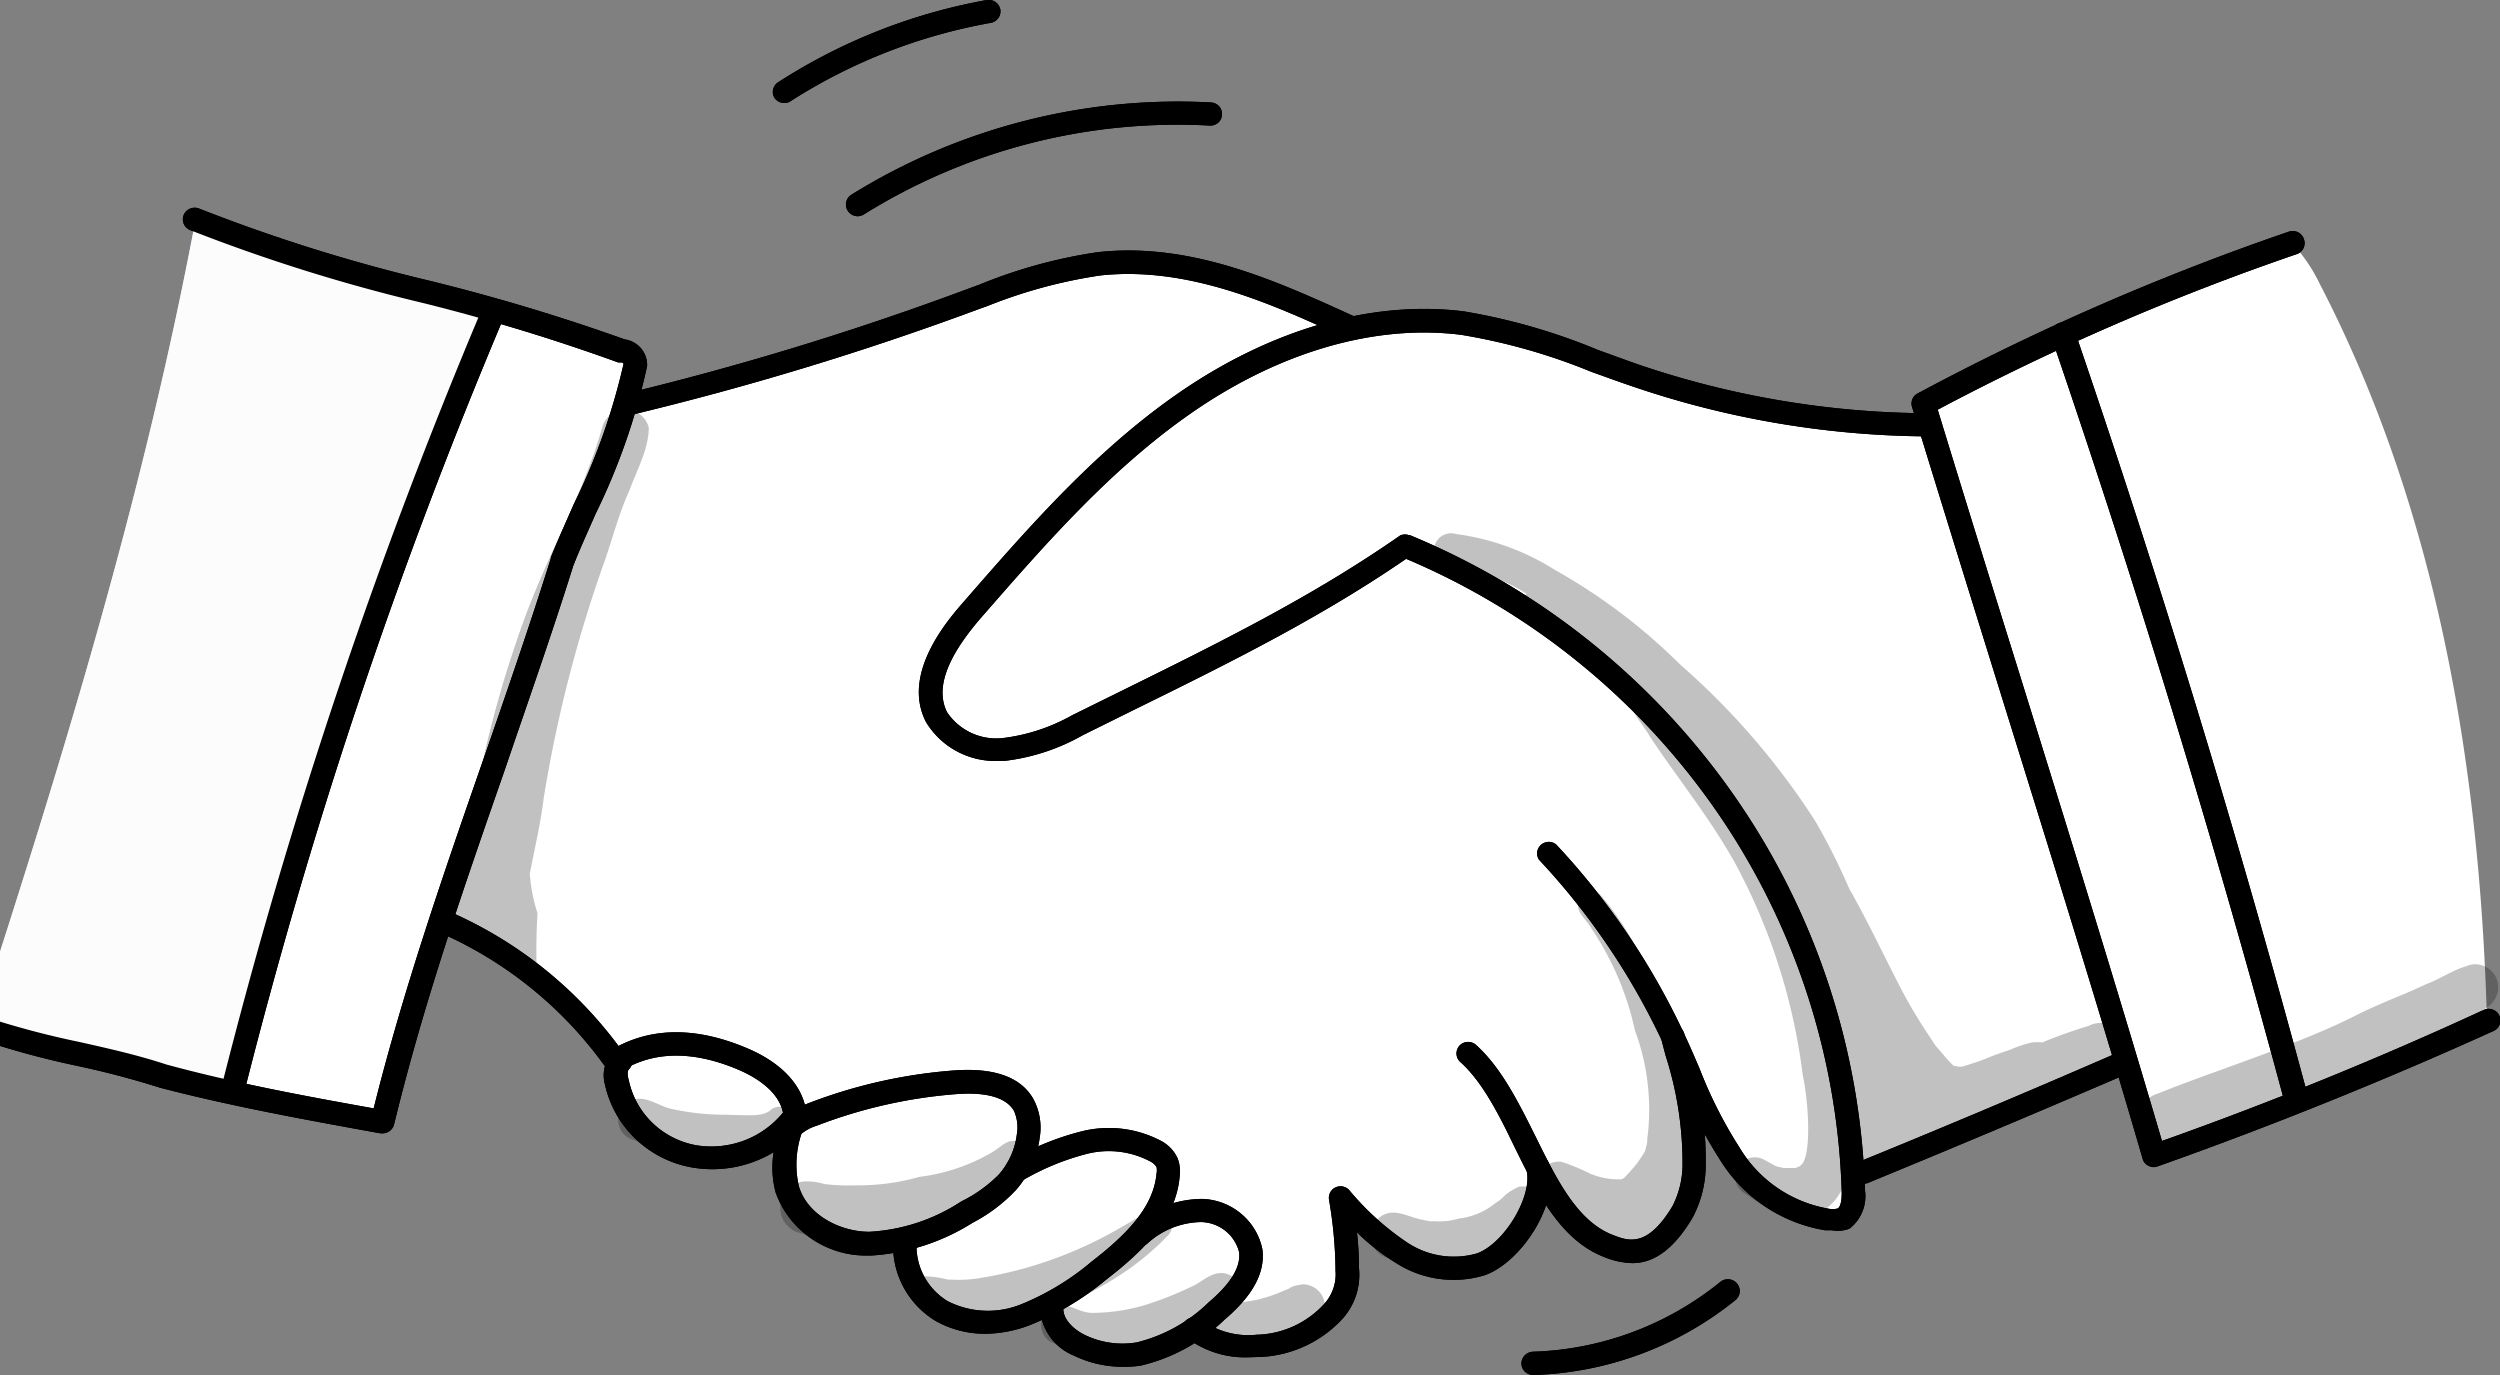 <svg width="80" height="44" fill="none" xmlns="http://www.w3.org/2000/svg"><rect width="100%" height="100%" fill="#808080" stroke="none"/><g clip-path="url(#a)"><path d="M15.661 10.1c-2.951 8.148-5.902 16.315-7.87 24.866 1.52.507 3.101.807 4.702.891l1.816-6.287a.496.496 0 0 0-.202-.087 6.97 6.97 0 0 1 3.207 1.685 19.304 19.304 0 0 1 2.533 2.883c-.01.596.169 1.181.513 1.67.345.49.837.86 1.406 1.057a3.943 3.943 0 0 0 3.482-.54 4.08 4.08 0 0 0 0 1.582c.042.226.114.446.217.653.249.428.627.77 1.082.974a3.97 3.97 0 0 0 2.489.345c-.01.499.14.987.428 1.396.288.408.7.716 1.175.879a4.38 4.38 0 0 0 2.972-.185c.122.363.324.695.59.974.332.266.739.425 1.166.452 1.05.083 2.1-.179 2.985-.745a3.748 3.748 0 0 0 3.4.054c.279-.133.532-.315.747-.536.408-.477.64-1.079.654-1.704a14.985 14.985 0 0 0-.108-1.866 7.773 7.773 0 0 0 1.746 1.608 3.014 3.014 0 0 0 2.292.428 2.702 2.702 0 0 0 1.535-1.183 4.11 4.11 0 0 0 .585-1.948c.258.419.54.822.846 1.208.275.373.607.702.984.973.381.275.85.404 1.319.366a2.11 2.11 0 0 0 .962-.45 2.08 2.08 0 0 0 .617-.86 6.073 6.073 0 0 0 .373-2.1c.032-.414.042-.83.03-1.246.356.715.778 1.396 1.26 2.036a4.36 4.36 0 0 0 1.942 1.431c.187.064.379.112.57.161a1.173 1.173 0 0 0 .935-.034.92.92 0 0 0 .33-.667 1.806 1.806 0 0 1 .162-.77c2.883-1.076 5.72-2.269 8.47-3.555.263 1.005.591 1.99.984 2.952a25.655 25.655 0 0 0 5.903-2.148 26.56 26.56 0 0 0 4.688-2.206c-.236-8.07-1.623-16.246-5.347-23.425a5.218 5.218 0 0 0-.876-1.29 86.367 86.367 0 0 0-11.884 5.138c.124.191.197.41.212.638-3.965.277-7.87-1.047-11.59-2.357-1.17-.471-2.4-.782-3.654-.926a23.724 23.724 0 0 0-3.483.23 17.076 17.076 0 0 0-4.304-1.72 9.928 9.928 0 0 0-2.76-.453 9.58 9.58 0 0 0-2.532.448c-4.427 1.286-8.589 3.658-13.198 4.086.035-.307.069-.614.108-.92a.714.714 0 0 0-.059-.487 17.765 17.765 0 0 0-4.55-1.369z" fill="#fff"/><path d="M6.245 7.1c3.207 1.067 6.449 2.036 9.543 2.952-.492 2.118-1.81 3.95-2.686 5.946a31.036 31.036 0 0 0-1.146 3.268 628.353 628.353 0 0 0-4.58 15.583A50.48 50.48 0 0 0-.77 32.843C2.054 24.145 4.602 15.793 6.245 7.1z" fill="#ACD4F7"/><path d="M66.826 32.833c-.5.15-.993.325-1.475.526a1.445 1.445 0 0 0-.325 0 3.616 3.616 0 0 0-.703.234c-.251.083-.492.165-.738.268-.161.067-.325.125-.492.175l-.089.03-.216.067h-.133l-.147-.034a3.477 3.477 0 0 1-.29-.311c-.124-.156 0 0 .058.078a3.9 3.9 0 0 0-.255-.307.593.593 0 0 0-.07-.078c-.083-.117-.157-.239-.235-.356-.316-.471-.607-.959-.871-1.46-.56-1.082-1.077-2.182-1.677-3.244a20.327 20.327 0 0 0-1.078-2.143 23.564 23.564 0 0 0-4.333-5.02 18.455 18.455 0 0 0-3.99-3.015 7.866 7.866 0 0 0-3.172-1.154.547.547 0 0 0-.612.215.535.535 0 0 0 .445.832 5.773 5.773 0 0 1 2.41.857.57.57 0 0 0 .133.628c.802.687 1.721 1.213 2.553 1.86-.04-.024.423.36.492.458.068.098.191.19.285.287a.366.366 0 0 0-.118.278c.054.346.442.745.615 1.067.914 1.378 1.967 2.663 2.769 4.13a19.29 19.29 0 0 1 2.12 6.695c.182.848.28 2.392 0 2.83l-.074.078-.059.034-.103.039h-.374c-.31-.078-.143 0-.61-.258a.631.631 0 0 0-.856.224.614.614 0 0 0 .227.847c1.77 1.266 3.01.813 3.364-.896a8.977 8.977 0 0 0-.128-3.117c.054.156.108.312.158.487.103.609.187 1.189.27 1.7l-.04.049a.657.657 0 0 0 .232.89.585.585 0 0 0 .625.23.523.523 0 0 0 .364-.331 36.794 36.794 0 0 0 5.661-2.625c.242-.17.5-.314.773-.429.193-.064.364-.183.492-.34a.932.932 0 0 0 .236-.225c.334-.696-.473-1.037-1.019-.75zM79.212 30.856c-.1 0-.199.022-.29.063-.453.132-.856.42-1.299.58-.782.375-1.087.443-2.14.945-1.81.95-4.815 1.884-6.428 2.551-.217.06-.401.2-.512.394a.83.83 0 0 0 .316 1.143c.195.11.427.139.643.08 1.697-.545 3.296-1.33 4.919-2.02.86-.395 2.504-.975 3.861-1.642.635-.326 1.427-.716 1.506-.91a.732.732 0 0 0-.188-1.068.747.747 0 0 0-.388-.116zM19.294 13.602c-.688 2.435-1.898 4.276-2.788 6.988-.54 1.582-.966 3.2-1.274 4.84-.197.727-.345 1.462-.492 2.197a5.625 5.625 0 0 0-.187 1.977 1.116 1.116 0 0 0 .574.691 1.137 1.137 0 0 0 .901.054c.37.385.763.75 1.156 1.11v-.048c-.032-.73-.027-1.462.015-2.191a5.341 5.341 0 0 1-.246-1.262c.153-.798.344-1.592.443-2.405a42.92 42.92 0 0 1 1.967-7.641c.256-.745.453-1.51.782-2.226.232-.648.615-1.31.615-2.006a.771.771 0 0 0-1.466-.078zM20.073 33.554a.36.36 0 0 1-.364.273.58.58 0 0 0 .433.058.532.532 0 0 0 .388-.54l-.457.209z" fill="#000" opacity=".13"/><path d="M14.563 29.605c0-.098-.03-.195-.04-.293 0 .099.014.197.04.293zM24.628 35.55c-.29.195-.684.132-1.442.122a7.979 7.979 0 0 1-1.711-.19c-.37-.082-.714-.365-1.102-.316a.681.681 0 0 0-.407.207.668.668 0 0 0 .318 1.108 10.08 10.08 0 0 0 1.555.487c.442.136.91.168 1.367.092a5.87 5.87 0 0 0 1.614-.628c.206-.131.491-.234.56-.487a.434.434 0 0 0-.226-.478.446.446 0 0 0-.526.084zM32.306 36.525c-.251.082-.305.219-.699.428a6.058 6.058 0 0 1-2.18.706 7.247 7.247 0 0 1-2.026.273 6.664 6.664 0 0 1-1.033-.044 1.803 1.803 0 0 0-.678-.078.854.854 0 0 0-.496.26.839.839 0 0 0 .368 1.377c2.238.642 4.082 0 5.666-.974.49-.274.947-.6 1.363-.974.221-.244.28-.2.33-.54a.483.483 0 0 0-.206-.36.492.492 0 0 0-.41-.074zM41.71 41.097c-.492.064-.354.122-.605.195-.298.136-.61.24-.93.312-.491.083-.467.078-.59.093a.528.528 0 0 0 .099-.424.602.602 0 0 0-.202-.384.613.613 0 0 0-.408-.152c-.37 0-.65.322-.984.453-.477.23-.97.423-1.476.58a6.051 6.051 0 0 1-1.672.243c-.32 0-.635-.22-.93-.253.58-.234 1.136-.52 1.663-.852a8.737 8.737 0 0 0 1.662-1.335.521.521 0 0 0 .177-.385.483.483 0 0 0-.25-.433.495.495 0 0 0-.62.078c.034 0 .118-.093.069-.058-.251.155-.492.306-.758.452a13.034 13.034 0 0 1-4.648 1.68 4.223 4.223 0 0 1-.896.04h-.078a3.27 3.27 0 0 0-.68-.103.496.496 0 0 0-.356.12.486.486 0 0 0 .293.854c.474.186.97.31 1.476.37.53.035 1.064.01 1.588-.078.282-.021.56-.07.832-.146a.638.638 0 0 0-.165.518.635.635 0 0 0 .297.456 4.777 4.777 0 0 0 4.167-.083c.248-.097.489-.214.718-.35a.776.776 0 0 0 .225.562.792.792 0 0 0 .562.237c.851-.108 1.766-.151 2.46-.663.216-.16.491-.297.59-.565a.699.699 0 0 0-.303-.885.72.72 0 0 0-.327-.094zM48.578 37.986c-.521.263-.393.311-.733.52a2.27 2.27 0 0 1-1.16.488 2.208 2.208 0 0 1-.753.087h-.182l-.207-.044c-.438-.068-.895-.39-1.318-.136a.752.752 0 0 0-.352.733.746.746 0 0 0 .529.621 5.151 5.151 0 0 0 1.756.292 4.283 4.283 0 0 0 2.017-.701 9.6 9.6 0 0 0 .821-.653.792.792 0 0 0 .374-.608.622.622 0 0 0-.25-.49.637.637 0 0 0-.542-.11zM54.486 35.916a.712.712 0 0 0-.521-.697h-.05a6.903 6.903 0 0 0-.132-1.743 12.604 12.604 0 0 0-1.112-2.479 9.045 9.045 0 0 0-1.476-2.381.44.44 0 0 0-.703.34c0 .298.295.488.433.756a9.331 9.331 0 0 1 1.392 3.258 7.28 7.28 0 0 1 .393 3.501v.054c0 .063-.024.131-.039.194a.885.885 0 0 1-.04.137 6.202 6.202 0 0 1-.23.35c-.08.112-.31.366-.429.487l-.078.044a2.312 2.312 0 0 1-1.018-.185c-.177-.068-.212-.087 0 0a6.437 6.437 0 0 0-.915-.375.699.699 0 0 0-.733.458.68.68 0 0 0 .29.808c.226.113.492.224.698.322a.818.818 0 0 0 .409.58l.167.077a.726.726 0 0 0 .566.672c.305.108.633.141.954.098a2.3 2.3 0 0 0 .369-.132c.339-.11.624-.343.797-.652a.628.628 0 0 0 .034-.487.742.742 0 0 0 .207-.458c.315-.434.536-.928.649-1.451.069-.352.108-.709.118-1.067v-.048.019z" fill="#000" opacity=".13"/><path d="M12.242 36.267h-.069c-2.312-.42-4.702-.848-7.058-1.462a28.082 28.082 0 0 0-2.73-.715 27.852 27.852 0 0 1-3.134-.862.375.375 0 0 1-.289-.328.366.366 0 0 1 .226-.374.377.377 0 0 1 .304.005c1.002.328 2.022.6 3.055.813.91.205 1.85.414 2.78.721 2.188.594 4.426 1.008 6.63 1.403.944-3.784 2.228-7.48 3.473-11.06.738-2.123 1.5-4.324 2.198-6.545a.065.065 0 0 1 0-.03c.232-.574.492-1.144.729-1.69a20.517 20.517 0 0 0 1.598-4.504.216.216 0 0 0-.054-.044.398.398 0 0 1-.128 0 62.957 62.957 0 0 0-6.257-1.904 55.58 55.58 0 0 1-7.432-2.328.37.37 0 0 1 .007-.69.38.38 0 0 1 .288.004 54.642 54.642 0 0 0 7.33 2.298 63.67 63.67 0 0 1 6.28 1.885c.194.027.371.12.503.264a.823.823 0 0 1 .216.588 20.837 20.837 0 0 1-1.648 4.729c-.236.54-.492 1.096-.713 1.656-.699 2.23-1.476 4.426-2.2 6.555-1.337 3.837-2.596 7.46-3.536 11.327a.38.38 0 0 1-.369.288z" fill="#000"/><path d="M7.494 35.064h-.089a.379.379 0 0 1-.232-.17.371.371 0 0 1-.043-.283c2.14-8.456 4.92-16.741 8.318-24.783a.382.382 0 0 1 .613-.114.37.37 0 0 1 .076.406A171.484 171.484 0 0 0 7.853 34.8a.37.37 0 0 1-.359.264zM68.923 37.348a.363.363 0 0 1-.173-.044.344.344 0 0 1-.186-.224c-1.476-5.075-3.07-10.15-4.737-15.516-.861-2.77-1.752-5.64-2.642-8.542a.362.362 0 0 1 .182-.433 80.03 80.03 0 0 1 11.865-5.172.377.377 0 0 1 .491.229.371.371 0 0 1-.23.487 79.293 79.293 0 0 0-11.486 4.977c.855 2.8 1.716 5.571 2.553 8.25 1.628 5.24 3.167 10.192 4.623 15.15a121.657 121.657 0 0 0 10.296-4.193.38.38 0 0 1 .499.178.367.367 0 0 1-.18.494 137.457 137.457 0 0 1-10.752 4.334.364.364 0 0 1-.123.025z" fill="#000"/><path d="M73.429 35.405a.376.376 0 0 1-.36-.273 380.48 380.48 0 0 0-7.412-24.306.371.371 0 0 1 .236-.487.378.378 0 0 1 .418.102.37.37 0 0 1 .074.132 378.73 378.73 0 0 1 7.427 24.35.372.372 0 0 1-.265.457l-.118.025zM31.956 24.35a2.609 2.609 0 0 1-1.333-.306 2.576 2.576 0 0 1-.989-.936c-.806-1.549.709-3.287 1.21-3.857 2.057-2.362 4.182-4.802 6.828-6.643 2.98-2.074 6.242-3.014 9.174-2.644 1.475.247 2.915.662 4.294 1.237.448.16.905.331 1.358.487a29.18 29.18 0 0 0 8.972 1.534.374.374 0 0 1 .264.11.364.364 0 0 1 .105.265.358.358 0 0 1-.234.342.368.368 0 0 1-.145.023 29.781 29.781 0 0 1-9.164-1.578c-.462-.155-.925-.326-1.377-.487a19.14 19.14 0 0 0-4.167-1.183c-2.75-.346-5.824.545-8.652 2.518-2.568 1.787-4.663 4.193-6.69 6.516-1.131 1.3-1.475 2.293-1.107 3.038a1.895 1.895 0 0 0 1.78.833 5.974 5.974 0 0 0 2.224-.73l1.55-.765c3.148-1.553 6.124-3.02 8.952-4.991a.377.377 0 0 1 .45.123.367.367 0 0 1-.022.46c-2.867 2.002-5.868 3.483-9.046 5.046l-1.544.765c-.773.44-1.628.72-2.514.823h-.177zM59.665 37.879a.366.366 0 0 1-.345-.23.361.361 0 0 1 .079-.407.37.37 0 0 1 .123-.08c2.696-1.1 5.41-2.244 8.087-3.408a.377.377 0 0 1 .492.19.371.371 0 0 1-.192.487 557.357 557.357 0 0 1-8.102 3.409.35.35 0 0 1-.142.038z" fill="#000"/><path d="M58.623 39.369h-.217a4.912 4.912 0 0 1-1.926-.761 4.857 4.857 0 0 1-1.433-1.484 15.066 15.066 0 0 1-1.348-2.645c-.118-.282-.236-.565-.364-.842a22.457 22.457 0 0 0-4.088-6.127.367.367 0 0 1 .066-.476.376.376 0 0 1 .485-.01 23.242 23.242 0 0 1 4.22 6.33c.129.283.252.57.374.857.34.878.767 1.72 1.274 2.513.302.506.71.942 1.195 1.278.487.336 1.04.565 1.624.67a.67.67 0 0 0 .32 0c.093-.058.138-.253.128-.58a22.61 22.61 0 0 0-4.028-12.168 22.946 22.946 0 0 0-10.026-8.09.377.377 0 0 1-.23-.345.368.368 0 0 1 .233-.343.379.379 0 0 1 .288.001 23.692 23.692 0 0 1 10.358 8.363 23.344 23.344 0 0 1 4.152 12.578 1.321 1.321 0 0 1-.492 1.227c-.18.07-.375.088-.565.054zM39.912 43.435a3.105 3.105 0 0 1-1.924-.614.37.37 0 0 1-.083-.516.384.384 0 0 1 .526-.083c.515.386 1.16.56 1.8.487h.054a3.027 3.027 0 0 0 2.081-.974 1.41 1.41 0 0 0 .37-1.08V40.6c-.01-.74-.08-1.478-.207-2.206a.367.367 0 0 1 .207-.397.377.377 0 0 1 .442.09 8.712 8.712 0 0 0 1.869 1.685 2.691 2.691 0 0 0 2.218.336c.88-.322 1.786-1.841 1.584-2.664a.368.368 0 0 1 .276-.448.378.378 0 0 1 .452.273c.315 1.295-.91 3.121-2.056 3.535a3.413 3.413 0 0 1-2.858-.394 6.959 6.959 0 0 1-1.24-.974c.042.382.064.765.065 1.15a2.105 2.105 0 0 1-.541 1.63 3.813 3.813 0 0 1-2.627 1.208h-.054l-.354.01z" fill="#000"/><path d="M52.237 40.42a2.51 2.51 0 0 1-.89-.19c-1.417-.54-2.165-2.07-2.893-3.55-.492-1.022-1.028-2.079-1.736-2.707a.368.368 0 0 1 .228-.63.376.376 0 0 1 .264.075c.821.725 1.377 1.85 1.913 2.922.694 1.407 1.348 2.741 2.49 3.18.491.19 1.101.423 1.913-.935.201-.402.309-.843.315-1.291a11.24 11.24 0 0 0-.537-3.501c-.049-.176-.093-.351-.137-.526a.369.369 0 0 1 .27-.453.38.38 0 0 1 .285.04c.086.05.148.132.173.227l.133.526c.388 1.208.576 2.47.555 3.736a3.608 3.608 0 0 1-.418 1.617c-.654 1.11-1.318 1.46-1.928 1.46zM27.88 40.177h-.104a3.092 3.092 0 0 1-1.802-.533 3.043 3.043 0 0 1-1.15-1.473 3.073 3.073 0 0 1-.068-1.3 3.81 3.81 0 0 1-2.622.486 3.49 3.49 0 0 1-1.807-.922 3.433 3.433 0 0 1-.977-1.766 1.06 1.06 0 0 1 .246-.974.368.368 0 0 1 .406-.08.368.368 0 0 1 .12.08.37.37 0 0 1 .082.406.37.37 0 0 1-.082.12c-.034.034-.059.146 0 .35.111.523.378 1 .765 1.37.388.371.879.618 1.41.71a2.98 2.98 0 0 0 1.532-.161 2.95 2.95 0 0 0 1.242-.905.384.384 0 0 1 .438-.122c.132-.068.255-.117.339-.151a16.37 16.37 0 0 1 4.673-1.057c1.289-.097 2.15.21 2.548.916.202.377.273.81.202 1.232a3.156 3.156 0 0 1-.758 1.675 5.21 5.21 0 0 1-1.392 1.052 6.845 6.845 0 0 1-3.241 1.047zm-2.234-3.896c-.18.54-.21 1.12-.083 1.675.275.94 1.343 1.461 2.253 1.461a5.942 5.942 0 0 0 2.95-.974 4.427 4.427 0 0 0 1.191-.852c.318-.36.52-.806.58-1.28.047-.257.016-.521-.088-.76-.31-.54-1.17-.59-1.84-.54a15.774 15.774 0 0 0-4.461 1.007 1.481 1.481 0 0 0-.502.263z" fill="#000"/><path d="M31.548 42.68a3.207 3.207 0 0 1-1.598-.404 2.826 2.826 0 0 1-1.058-1.124 2.792 2.792 0 0 1-.305-1.506.37.37 0 0 1 .262-.32.38.38 0 0 1 .4.117.371.371 0 0 1 .086.271c-.03.379.046.758.22 1.096.173.339.438.623.763.823a2.836 2.836 0 0 0 2.366.102 8.38 8.38 0 0 0 2.253-1.368c1.023-.794 1.968-1.685 2.071-2.805a.539.539 0 0 0 0-.22.519.519 0 0 0-.207-.18 2.839 2.839 0 0 0-2.06-.228 8.03 8.03 0 0 0-1.924.784l-.108.058a.378.378 0 0 1-.547-.3.37.37 0 0 1 .203-.362l.108-.054a8.65 8.65 0 0 1 2.1-.847 3.583 3.583 0 0 1 2.612.312c.214.121.386.305.492.526.073.18.098.376.074.57-.108 1.407-1.2 2.434-2.356 3.33a9.044 9.044 0 0 1-2.46 1.461c-.443.169-.912.26-1.387.268z" fill="#000"/><path d="M35.92 43.737a3.555 3.555 0 0 1-1.549-.355 1.748 1.748 0 0 1-.775-.61 1.722 1.722 0 0 1-.317-.93.386.386 0 0 1 .398-.35.377.377 0 0 1 .331.25.368.368 0 0 1 .019.145c0 .355.354.667.679.827a2.758 2.758 0 0 0 1.662.244 4.985 4.985 0 0 0 2.302-1.276c.719-.614 1.029-1.125.984-1.602a1.265 1.265 0 0 0-.44-.692 1.287 1.287 0 0 0-.775-.282c-.64.01-1.253.254-1.721.686a.377.377 0 0 1-.527-.063.369.369 0 0 1 .064-.521 3.404 3.404 0 0 1 2.224-.843c.456.017.894.185 1.242.479.349.293.587.694.676 1.138.123.974-.64 1.758-1.22 2.255a5.737 5.737 0 0 1-2.666 1.461c-.195.03-.393.044-.59.039zM25.43 35.94a.377.377 0 0 1-.369-.306c-.133-.76-.984-1.218-1.476-1.422-1.431-.595-2.676-.575-3.699.058a.372.372 0 0 1-.492-.098 12.835 12.835 0 0 0-5.307-4.324.374.374 0 0 1-.257-.349.366.366 0 0 1 .12-.274.375.375 0 0 1 .432-.054 13.42 13.42 0 0 1 5.41 4.3c1.176-.604 2.549-.584 4.084.059 1.092.453 1.77 1.154 1.913 1.977a.372.372 0 0 1-.305.428l-.054.005zM20.013 13.348a.376.376 0 0 1-.37-.328.367.367 0 0 1 .286-.402 95.447 95.447 0 0 0 11.137-3.409l.28-.102a16.097 16.097 0 0 1 3.783-1.038c3.035-.336 5.834.974 8.303 2.1a.372.372 0 0 1 .182.491.378.378 0 0 1-.497.18c-2.38-1.1-5.081-2.332-7.91-2.025-1.234.183-2.443.51-3.6.974l-.285.102a96.924 96.924 0 0 1-11.22 3.409l-.09.048zM27.44 6.92a.381.381 0 0 1-.355-.27.371.371 0 0 1 .154-.416 19.828 19.828 0 0 1 11.515-2.956.372.372 0 0 1 .33.246.363.363 0 0 1 .02.143.362.362 0 0 1-.25.332.373.373 0 0 1-.144.019 18.99 18.99 0 0 0-11.068 2.844.387.387 0 0 1-.202.058zM25.095 3.297a.387.387 0 0 1-.315-.17.367.367 0 0 1 .109-.487A18.27 18.27 0 0 1 31.579 0a.382.382 0 0 1 .432.302.372.372 0 0 1-.064.276.38.38 0 0 1-.24.153 17.57 17.57 0 0 0-6.395 2.498.352.352 0 0 1-.217.068zM49.06 44a.376.376 0 0 1-.262-.105.369.369 0 0 1-.009-.52.385.385 0 0 1 .26-.12 10.01 10.01 0 0 0 5.997-2.23.382.382 0 0 1 .536.043.374.374 0 0 1-.044.531A10.807 10.807 0 0 1 49.088 44h-.029z" fill="#000"/><path d="M6.245 7.1c3.207 1.067 6.449 2.036 9.543 2.952-.492 2.118-1.81 3.95-2.686 5.946a31.036 31.036 0 0 0-1.146 3.268 628.353 628.353 0 0 0-4.58 15.583A50.48 50.48 0 0 0-.77 32.843C2.054 24.145 4.602 15.793 6.245 7.1z" fill="#FCFCFC"/><path d="M66.826 32.833c-.5.15-.993.325-1.475.526a1.445 1.445 0 0 0-.325 0 3.616 3.616 0 0 0-.703.234c-.251.083-.492.165-.738.268-.161.067-.325.125-.492.175l-.089.03-.216.067h-.133l-.147-.034a3.477 3.477 0 0 1-.29-.311c-.124-.156 0 0 .058.078a3.9 3.9 0 0 0-.255-.307.593.593 0 0 0-.07-.078c-.083-.117-.157-.239-.235-.356-.316-.471-.607-.959-.871-1.46-.56-1.082-1.077-2.182-1.677-3.244a20.327 20.327 0 0 0-1.078-2.143 23.564 23.564 0 0 0-4.333-5.02 18.455 18.455 0 0 0-3.99-3.015 7.866 7.866 0 0 0-3.172-1.154.547.547 0 0 0-.612.215.535.535 0 0 0 .445.832 5.773 5.773 0 0 1 2.41.857.57.57 0 0 0 .133.628c.802.687 1.721 1.213 2.553 1.86-.04-.024.423.36.492.458.068.098.191.19.285.287a.366.366 0 0 0-.118.278c.054.346.442.745.615 1.067.914 1.378 1.967 2.663 2.769 4.13a19.29 19.29 0 0 1 2.12 6.695c.182.848.28 2.392 0 2.83l-.074.078-.059.034-.103.039h-.374c-.31-.078-.143 0-.61-.258a.631.631 0 0 0-.856.224.614.614 0 0 0 .227.847c1.77 1.266 3.01.813 3.364-.896a8.977 8.977 0 0 0-.128-3.117c.054.156.108.312.158.487.103.609.187 1.189.27 1.7l-.04.049a.657.657 0 0 0 .232.89.585.585 0 0 0 .625.23.523.523 0 0 0 .364-.331 36.794 36.794 0 0 0 5.661-2.625c.242-.17.5-.314.773-.429.193-.064.364-.183.492-.34a.932.932 0 0 0 .236-.225c.334-.696-.473-1.037-1.019-.75zM79.212 30.856c-.1 0-.199.022-.29.063-.453.132-.856.42-1.299.58-.782.375-1.087.443-2.14.945-1.81.95-4.815 1.884-6.428 2.551-.217.06-.401.2-.512.394a.83.83 0 0 0 .316 1.143c.195.11.427.139.643.08 1.697-.545 3.296-1.33 4.919-2.02.86-.395 2.504-.975 3.861-1.642.635-.326 1.427-.716 1.506-.91a.732.732 0 0 0-.188-1.068.747.747 0 0 0-.388-.116zM19.294 13.602c-.688 2.435-1.898 4.276-2.788 6.988-.54 1.582-.966 3.2-1.274 4.84-.197.727-.345 1.462-.492 2.197a5.625 5.625 0 0 0-.187 1.977 1.116 1.116 0 0 0 .574.691 1.137 1.137 0 0 0 .901.054c.37.385.763.75 1.156 1.11v-.048c-.032-.73-.027-1.462.015-2.191a5.341 5.341 0 0 1-.246-1.262c.153-.798.344-1.592.443-2.405a42.92 42.92 0 0 1 1.967-7.641c.256-.745.453-1.51.782-2.226.232-.648.615-1.31.615-2.006a.771.771 0 0 0-1.466-.078zM20.073 33.554a.36.36 0 0 1-.364.273.58.58 0 0 0 .433.058.532.532 0 0 0 .388-.54l-.457.209z" fill="#000" opacity=".13"/><path d="M14.563 29.605c0-.098-.03-.195-.04-.293 0 .099.014.197.04.293zM24.628 35.55c-.29.195-.684.132-1.442.122a7.979 7.979 0 0 1-1.711-.19c-.37-.082-.714-.365-1.102-.316a.681.681 0 0 0-.407.207.668.668 0 0 0 .318 1.108 10.08 10.08 0 0 0 1.555.487c.442.136.91.168 1.367.092a5.87 5.87 0 0 0 1.614-.628c.206-.131.491-.234.56-.487a.434.434 0 0 0-.226-.478.446.446 0 0 0-.526.084zM32.306 36.525c-.251.082-.305.219-.699.428a6.058 6.058 0 0 1-2.18.706 7.247 7.247 0 0 1-2.026.273 6.664 6.664 0 0 1-1.033-.044 1.803 1.803 0 0 0-.678-.078.854.854 0 0 0-.496.26.839.839 0 0 0 .368 1.377c2.238.642 4.082 0 5.666-.974.49-.274.947-.6 1.363-.974.221-.244.28-.2.33-.54a.483.483 0 0 0-.206-.36.492.492 0 0 0-.41-.074zM41.71 41.097c-.492.064-.354.122-.605.195-.298.136-.61.24-.93.312-.491.083-.467.078-.59.093a.528.528 0 0 0 .099-.424.602.602 0 0 0-.202-.384.613.613 0 0 0-.408-.152c-.37 0-.65.322-.984.453-.477.23-.97.423-1.476.58a6.051 6.051 0 0 1-1.672.243c-.32 0-.635-.22-.93-.253.58-.234 1.136-.52 1.663-.852a8.737 8.737 0 0 0 1.662-1.335.521.521 0 0 0 .177-.385.483.483 0 0 0-.25-.433.495.495 0 0 0-.62.078c.034 0 .118-.093.069-.058-.251.155-.492.306-.758.452a13.034 13.034 0 0 1-4.648 1.68 4.223 4.223 0 0 1-.896.04h-.078a3.27 3.27 0 0 0-.68-.103.496.496 0 0 0-.356.12.486.486 0 0 0 .293.854c.474.186.97.31 1.476.37.53.035 1.064.01 1.588-.078.282-.021.56-.07.832-.146a.638.638 0 0 0-.165.518.635.635 0 0 0 .297.456 4.777 4.777 0 0 0 4.167-.083c.248-.097.489-.214.718-.35a.776.776 0 0 0 .225.562.792.792 0 0 0 .562.237c.851-.108 1.766-.151 2.46-.663.216-.16.491-.297.59-.565a.699.699 0 0 0-.303-.885.72.72 0 0 0-.327-.094zM48.578 37.986c-.521.263-.393.311-.733.52a2.27 2.27 0 0 1-1.16.488 2.208 2.208 0 0 1-.753.087h-.182l-.207-.044c-.438-.068-.895-.39-1.318-.136a.752.752 0 0 0-.352.733.746.746 0 0 0 .529.621 5.151 5.151 0 0 0 1.756.292 4.283 4.283 0 0 0 2.017-.701 9.6 9.6 0 0 0 .821-.653.792.792 0 0 0 .374-.608.622.622 0 0 0-.25-.49.637.637 0 0 0-.542-.11zM54.486 35.916a.712.712 0 0 0-.521-.697h-.05a6.903 6.903 0 0 0-.132-1.743 12.604 12.604 0 0 0-1.112-2.479 9.045 9.045 0 0 0-1.476-2.381.44.44 0 0 0-.703.34c0 .298.295.488.433.756a9.331 9.331 0 0 1 1.392 3.258 7.28 7.28 0 0 1 .393 3.501v.054c0 .063-.024.131-.039.194a.885.885 0 0 1-.04.137 6.202 6.202 0 0 1-.23.35c-.08.112-.31.366-.429.487l-.078.044a2.312 2.312 0 0 1-1.018-.185c-.177-.068-.212-.087 0 0a6.437 6.437 0 0 0-.915-.375.699.699 0 0 0-.733.458.68.68 0 0 0 .29.808c.226.113.492.224.698.322a.818.818 0 0 0 .409.58l.167.077a.726.726 0 0 0 .566.672c.305.108.633.141.954.098a2.3 2.3 0 0 0 .369-.132c.339-.11.624-.343.797-.652a.628.628 0 0 0 .034-.487.742.742 0 0 0 .207-.458c.315-.434.536-.928.649-1.451.069-.352.108-.709.118-1.067v-.048.019z" fill="#000" opacity=".13"/><path d="M12.242 36.267h-.069c-2.312-.42-4.702-.848-7.058-1.462a28.082 28.082 0 0 0-2.73-.715 27.852 27.852 0 0 1-3.134-.862.375.375 0 0 1-.289-.328.366.366 0 0 1 .226-.374.377.377 0 0 1 .304.005c1.002.328 2.022.6 3.055.813.91.205 1.85.414 2.78.721 2.188.594 4.426 1.008 6.63 1.403.944-3.784 2.228-7.48 3.473-11.06.738-2.123 1.5-4.324 2.198-6.545a.065.065 0 0 1 0-.03c.232-.574.492-1.144.729-1.69a20.517 20.517 0 0 0 1.598-4.504.216.216 0 0 0-.054-.044.398.398 0 0 1-.128 0 62.957 62.957 0 0 0-6.257-1.904 55.58 55.58 0 0 1-7.432-2.328.37.37 0 0 1 .007-.69.38.38 0 0 1 .288.004 54.642 54.642 0 0 0 7.33 2.298 63.67 63.67 0 0 1 6.28 1.885c.194.027.371.12.503.264a.823.823 0 0 1 .216.588 20.837 20.837 0 0 1-1.648 4.729c-.236.54-.492 1.096-.713 1.656-.699 2.23-1.476 4.426-2.2 6.555-1.337 3.837-2.596 7.46-3.536 11.327a.38.38 0 0 1-.369.288z" fill="#000"/><path d="M7.494 35.064h-.089a.379.379 0 0 1-.232-.17.371.371 0 0 1-.043-.283c2.14-8.456 4.92-16.741 8.318-24.783a.382.382 0 0 1 .613-.114.37.37 0 0 1 .076.406A171.484 171.484 0 0 0 7.853 34.8a.37.37 0 0 1-.359.264zM68.923 37.348a.363.363 0 0 1-.173-.044.344.344 0 0 1-.186-.224c-1.476-5.075-3.07-10.15-4.737-15.516-.861-2.77-1.752-5.64-2.642-8.542a.362.362 0 0 1 .182-.433 80.03 80.03 0 0 1 11.865-5.172.377.377 0 0 1 .491.229.371.371 0 0 1-.23.487 79.293 79.293 0 0 0-11.486 4.977c.855 2.8 1.716 5.571 2.553 8.25 1.628 5.24 3.167 10.192 4.623 15.15a121.657 121.657 0 0 0 10.296-4.193.38.38 0 0 1 .499.178.367.367 0 0 1-.18.494 137.457 137.457 0 0 1-10.752 4.334.364.364 0 0 1-.123.025z" fill="#000"/><path d="M73.429 35.405a.376.376 0 0 1-.36-.273 380.48 380.48 0 0 0-7.412-24.306.371.371 0 0 1 .236-.487.378.378 0 0 1 .418.102.37.37 0 0 1 .074.132 378.73 378.73 0 0 1 7.427 24.35.372.372 0 0 1-.265.457l-.118.025zM31.956 24.35a2.609 2.609 0 0 1-1.333-.306 2.576 2.576 0 0 1-.989-.936c-.806-1.549.709-3.287 1.21-3.857 2.057-2.362 4.182-4.802 6.828-6.643 2.98-2.074 6.242-3.014 9.174-2.644 1.475.247 2.915.662 4.294 1.237.448.16.905.331 1.358.487a29.18 29.18 0 0 0 8.972 1.534.374.374 0 0 1 .264.11.364.364 0 0 1 .105.265.358.358 0 0 1-.234.342.368.368 0 0 1-.145.023 29.781 29.781 0 0 1-9.164-1.578c-.462-.155-.925-.326-1.377-.487a19.14 19.14 0 0 0-4.167-1.183c-2.75-.346-5.824.545-8.652 2.518-2.568 1.787-4.663 4.193-6.69 6.516-1.131 1.3-1.475 2.293-1.107 3.038a1.895 1.895 0 0 0 1.78.833 5.974 5.974 0 0 0 2.224-.73l1.55-.765c3.148-1.553 6.124-3.02 8.952-4.991a.377.377 0 0 1 .45.123.367.367 0 0 1-.022.46c-2.867 2.002-5.868 3.483-9.046 5.046l-1.544.765c-.773.44-1.628.72-2.514.823h-.177zM59.665 37.879a.366.366 0 0 1-.345-.23.361.361 0 0 1 .079-.407.37.37 0 0 1 .123-.08c2.696-1.1 5.41-2.244 8.087-3.408a.377.377 0 0 1 .492.19.371.371 0 0 1-.192.487 557.357 557.357 0 0 1-8.102 3.409.35.35 0 0 1-.142.038z" fill="#000"/><path d="M58.623 39.369h-.217a4.912 4.912 0 0 1-1.926-.761 4.857 4.857 0 0 1-1.433-1.484 15.066 15.066 0 0 1-1.348-2.645c-.118-.282-.236-.565-.364-.842a22.457 22.457 0 0 0-4.088-6.127.367.367 0 0 1 .066-.476.376.376 0 0 1 .485-.01 23.242 23.242 0 0 1 4.22 6.33c.129.283.252.57.374.857.34.878.767 1.72 1.274 2.513.302.506.71.942 1.195 1.278.487.336 1.04.565 1.624.67a.67.67 0 0 0 .32 0c.093-.058.138-.253.128-.58a22.61 22.61 0 0 0-4.028-12.168 22.946 22.946 0 0 0-10.026-8.09.377.377 0 0 1-.23-.345.368.368 0 0 1 .233-.343.379.379 0 0 1 .288.001 23.692 23.692 0 0 1 10.358 8.363 23.344 23.344 0 0 1 4.152 12.578 1.321 1.321 0 0 1-.492 1.227c-.18.07-.375.088-.565.054zM39.912 43.435a3.105 3.105 0 0 1-1.924-.614.37.37 0 0 1-.083-.516.384.384 0 0 1 .526-.083c.515.386 1.16.56 1.8.487h.054a3.027 3.027 0 0 0 2.081-.974 1.41 1.41 0 0 0 .37-1.08V40.6c-.01-.74-.08-1.478-.207-2.206a.367.367 0 0 1 .207-.397.377.377 0 0 1 .442.09 8.712 8.712 0 0 0 1.869 1.685 2.691 2.691 0 0 0 2.218.336c.88-.322 1.786-1.841 1.584-2.664a.368.368 0 0 1 .276-.448.378.378 0 0 1 .452.273c.315 1.295-.91 3.121-2.056 3.535a3.413 3.413 0 0 1-2.858-.394 6.959 6.959 0 0 1-1.24-.974c.042.382.064.765.065 1.15a2.105 2.105 0 0 1-.541 1.63 3.813 3.813 0 0 1-2.627 1.208h-.054l-.354.01z" fill="#000"/><path d="M52.237 40.42a2.51 2.51 0 0 1-.89-.19c-1.417-.54-2.165-2.07-2.893-3.55-.492-1.022-1.028-2.079-1.736-2.707a.368.368 0 0 1 .228-.63.376.376 0 0 1 .264.075c.821.725 1.377 1.85 1.913 2.922.694 1.407 1.348 2.741 2.49 3.18.491.19 1.101.423 1.913-.935.201-.402.309-.843.315-1.291a11.24 11.24 0 0 0-.537-3.501c-.049-.176-.093-.351-.137-.526a.369.369 0 0 1 .27-.453.38.38 0 0 1 .285.04c.086.05.148.132.173.227l.133.526c.388 1.208.576 2.47.555 3.736a3.608 3.608 0 0 1-.418 1.617c-.654 1.11-1.318 1.46-1.928 1.46zM27.88 40.177h-.104a3.092 3.092 0 0 1-1.802-.533 3.043 3.043 0 0 1-1.15-1.473 3.073 3.073 0 0 1-.068-1.3 3.81 3.81 0 0 1-2.622.486 3.49 3.49 0 0 1-1.807-.922 3.433 3.433 0 0 1-.977-1.766 1.06 1.06 0 0 1 .246-.974.368.368 0 0 1 .406-.08.368.368 0 0 1 .12.08.37.37 0 0 1 .082.406.37.37 0 0 1-.082.12c-.034.034-.059.146 0 .35.111.523.378 1 .765 1.37.388.371.879.618 1.41.71a2.98 2.98 0 0 0 1.532-.161 2.95 2.95 0 0 0 1.242-.905.384.384 0 0 1 .438-.122c.132-.068.255-.117.339-.151a16.37 16.37 0 0 1 4.673-1.057c1.289-.097 2.15.21 2.548.916.202.377.273.81.202 1.232a3.156 3.156 0 0 1-.758 1.675 5.21 5.21 0 0 1-1.392 1.052 6.845 6.845 0 0 1-3.241 1.047zm-2.234-3.896c-.18.54-.21 1.12-.083 1.675.275.94 1.343 1.461 2.253 1.461a5.942 5.942 0 0 0 2.95-.974 4.427 4.427 0 0 0 1.191-.852c.318-.36.52-.806.58-1.28.047-.257.016-.521-.088-.76-.31-.54-1.17-.59-1.84-.54a15.774 15.774 0 0 0-4.461 1.007 1.481 1.481 0 0 0-.502.263z" fill="#000"/><path d="M31.548 42.68a3.207 3.207 0 0 1-1.598-.404 2.826 2.826 0 0 1-1.058-1.124 2.792 2.792 0 0 1-.305-1.506.37.37 0 0 1 .262-.32.38.38 0 0 1 .4.117.371.371 0 0 1 .086.271c-.03.379.046.758.22 1.096.173.339.438.623.763.823a2.836 2.836 0 0 0 2.366.102 8.38 8.38 0 0 0 2.253-1.368c1.023-.794 1.968-1.685 2.071-2.805a.539.539 0 0 0 0-.22.519.519 0 0 0-.207-.18 2.839 2.839 0 0 0-2.06-.228 8.03 8.03 0 0 0-1.924.784l-.108.058a.378.378 0 0 1-.547-.3.37.37 0 0 1 .203-.362l.108-.054a8.65 8.65 0 0 1 2.1-.847 3.583 3.583 0 0 1 2.612.312c.214.121.386.305.492.526.073.18.098.376.074.57-.108 1.407-1.2 2.434-2.356 3.33a9.044 9.044 0 0 1-2.46 1.461c-.443.169-.912.26-1.387.268z" fill="#000"/><path d="M35.92 43.737a3.555 3.555 0 0 1-1.549-.355 1.748 1.748 0 0 1-.775-.61 1.722 1.722 0 0 1-.317-.93.386.386 0 0 1 .398-.35.377.377 0 0 1 .331.25.368.368 0 0 1 .019.145c0 .355.354.667.679.827a2.758 2.758 0 0 0 1.662.244 4.985 4.985 0 0 0 2.302-1.276c.719-.614 1.029-1.125.984-1.602a1.265 1.265 0 0 0-.44-.692 1.287 1.287 0 0 0-.775-.282c-.64.01-1.253.254-1.721.686a.377.377 0 0 1-.527-.063.369.369 0 0 1 .064-.521 3.404 3.404 0 0 1 2.224-.843c.456.017.894.185 1.242.479.349.293.587.694.676 1.138.123.974-.64 1.758-1.22 2.255a5.737 5.737 0 0 1-2.666 1.461c-.195.03-.393.044-.59.039zM25.43 35.94a.377.377 0 0 1-.369-.306c-.133-.76-.984-1.218-1.476-1.422-1.431-.595-2.676-.575-3.699.058a.372.372 0 0 1-.492-.098 12.835 12.835 0 0 0-5.307-4.324.374.374 0 0 1-.257-.349.366.366 0 0 1 .12-.274.375.375 0 0 1 .432-.054 13.42 13.42 0 0 1 5.41 4.3c1.176-.604 2.549-.584 4.084.059 1.092.453 1.77 1.154 1.913 1.977a.372.372 0 0 1-.305.428l-.054.005zM20.013 13.348a.376.376 0 0 1-.37-.328.367.367 0 0 1 .286-.402 95.447 95.447 0 0 0 11.137-3.409l.28-.102a16.097 16.097 0 0 1 3.783-1.038c3.035-.336 5.834.974 8.303 2.1a.372.372 0 0 1 .182.491.378.378 0 0 1-.497.18c-2.38-1.1-5.081-2.332-7.91-2.025-1.234.183-2.443.51-3.6.974l-.285.102a96.924 96.924 0 0 1-11.22 3.409l-.09.048zM27.44 6.92a.381.381 0 0 1-.355-.27.371.371 0 0 1 .154-.416 19.828 19.828 0 0 1 11.515-2.956.372.372 0 0 1 .33.246.363.363 0 0 1 .02.143.362.362 0 0 1-.25.332.373.373 0 0 1-.144.019 18.99 18.99 0 0 0-11.068 2.844.387.387 0 0 1-.202.058zM25.095 3.297a.387.387 0 0 1-.315-.17.367.367 0 0 1 .109-.487A18.27 18.27 0 0 1 31.579 0a.382.382 0 0 1 .432.302.372.372 0 0 1-.064.276.38.38 0 0 1-.24.153 17.57 17.57 0 0 0-6.395 2.498.352.352 0 0 1-.217.068zM49.06 44a.376.376 0 0 1-.262-.105.369.369 0 0 1-.009-.52.385.385 0 0 1 .26-.12 10.01 10.01 0 0 0 5.997-2.23.382.382 0 0 1 .536.043.374.374 0 0 1-.044.531A10.807 10.807 0 0 1 49.088 44h-.029z" fill="#000"/></g><defs><clipPath id="a"><path fill="#fff" transform="translate(-1)" d="M0 0h81v44H0z"/></clipPath></defs></svg>